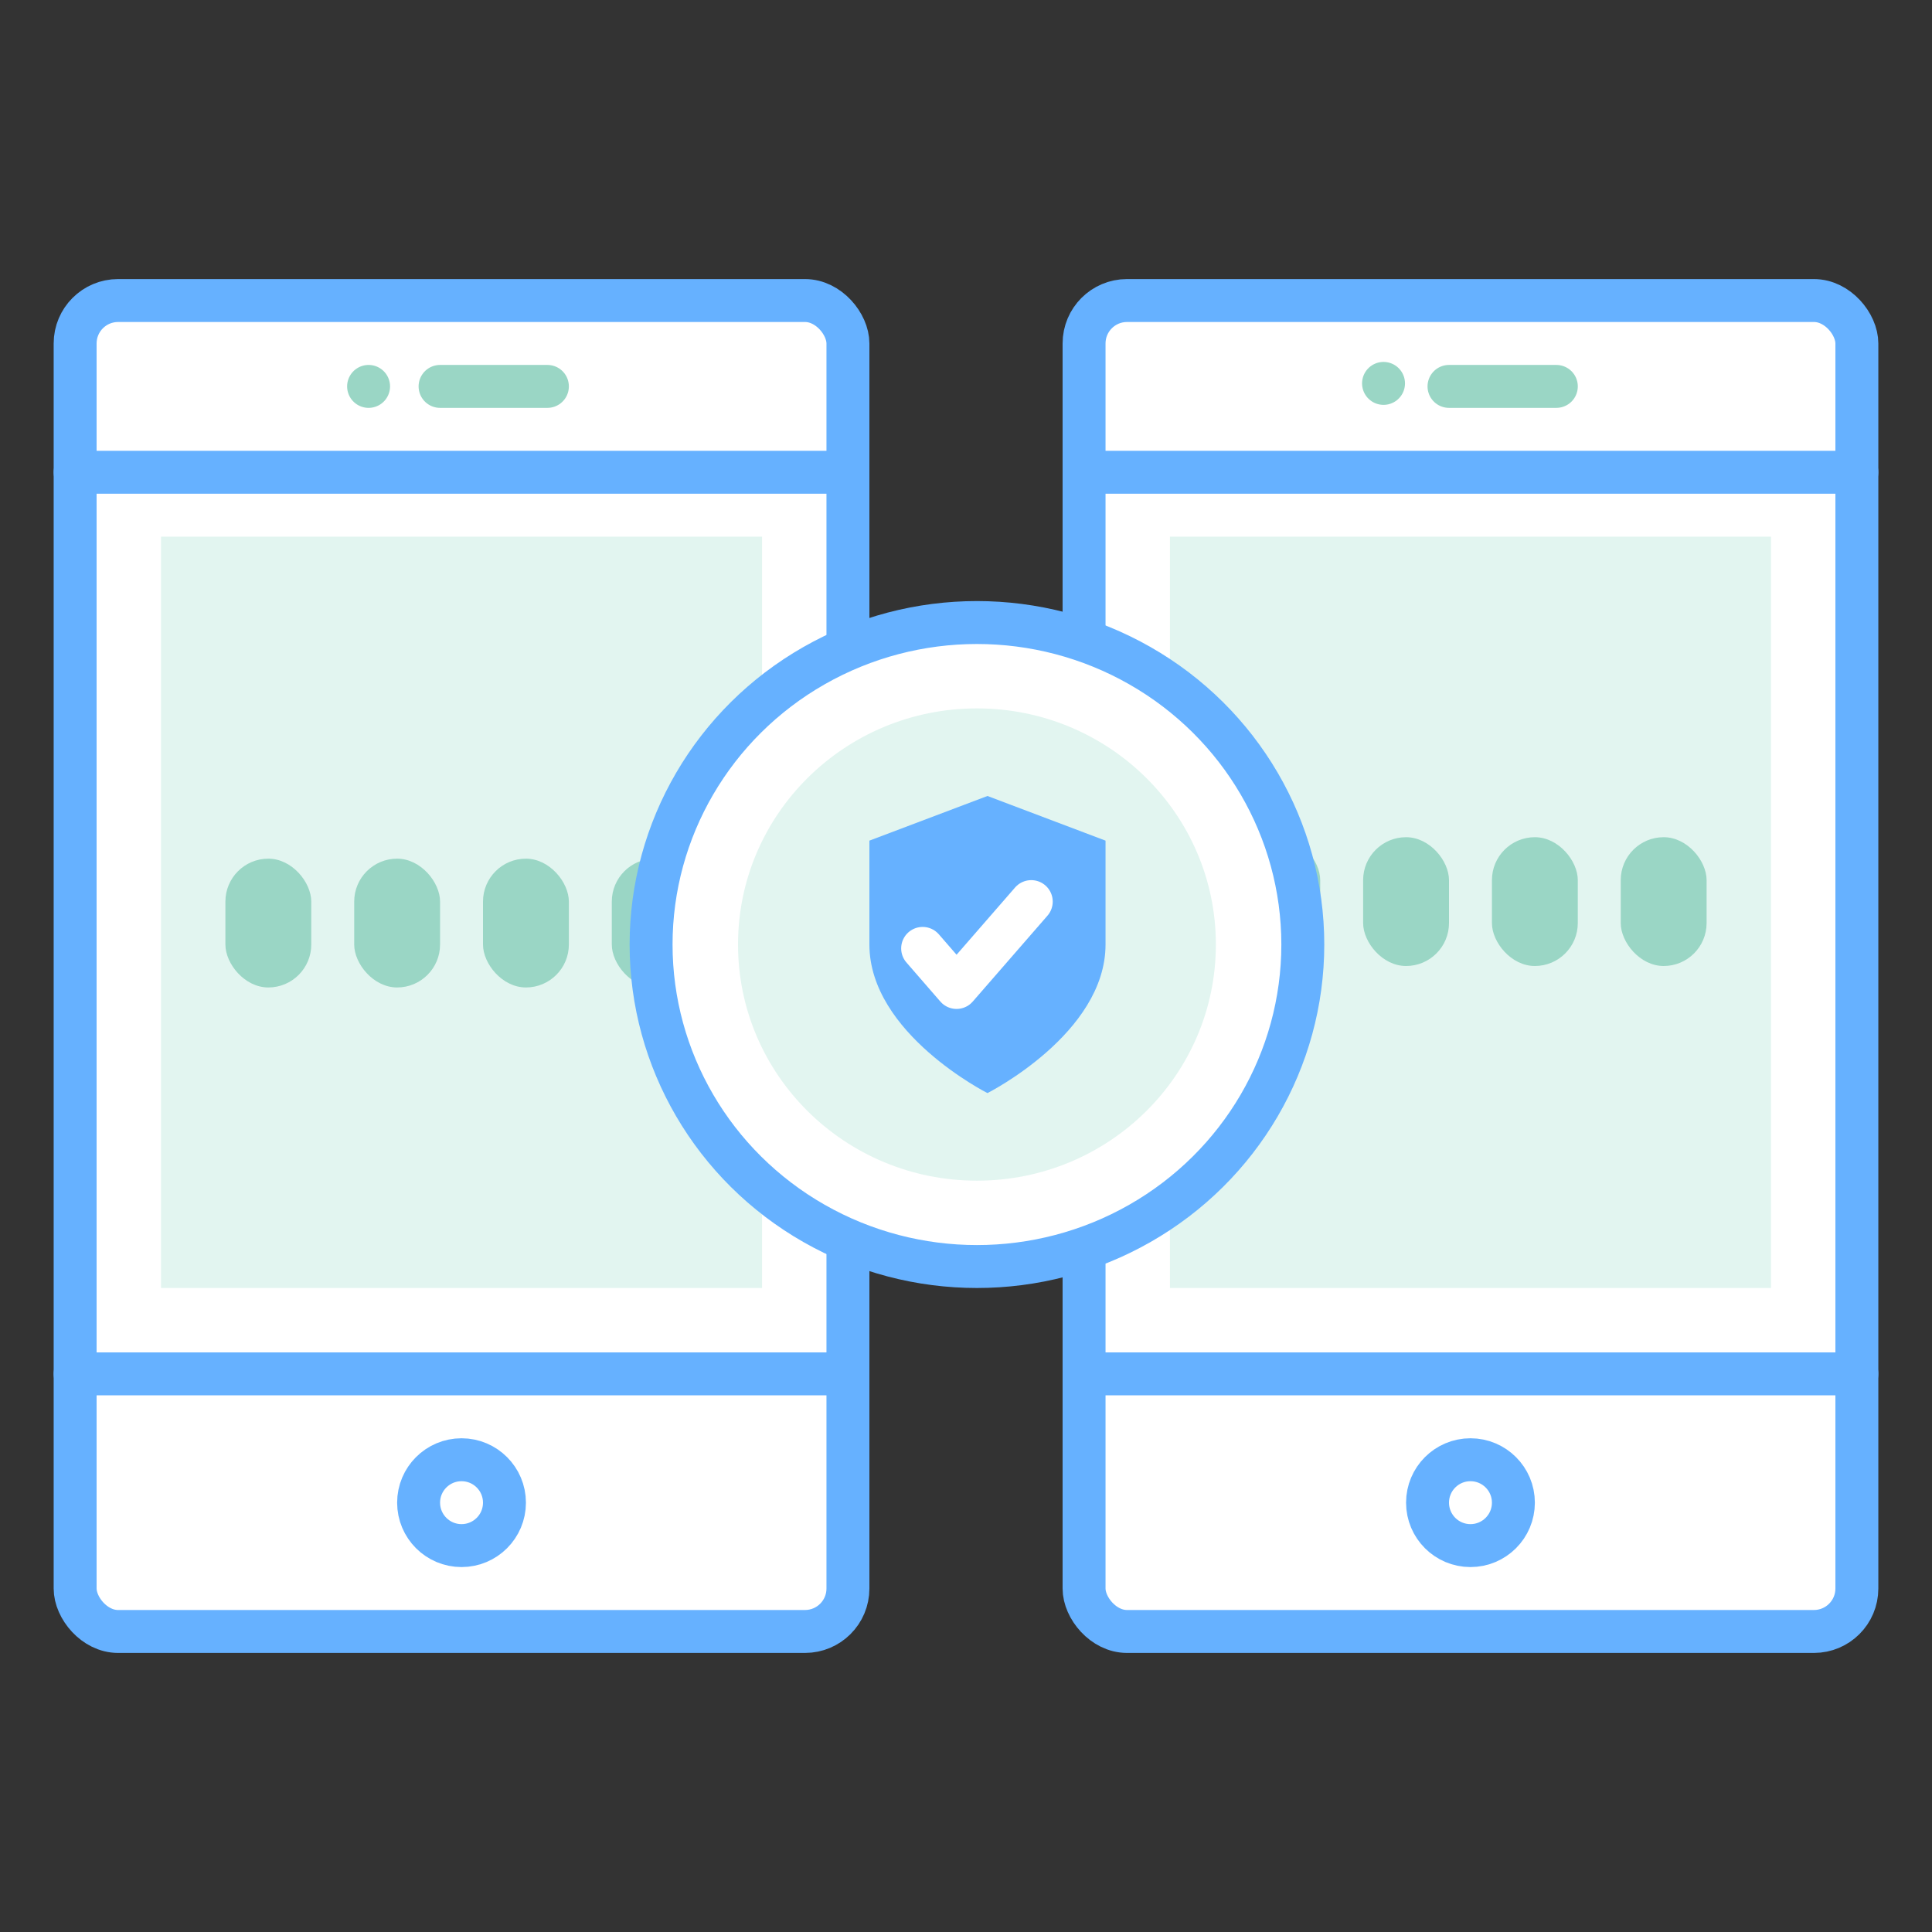 <svg xmlns="http://www.w3.org/2000/svg" viewBox="0 0 90 90"><rect x="0" y="0" width="90" height="90" fill="#333333" stroke="none"/><rect x="3.5" y="14" width="36" height="62" rx="2" ry="2" fill="#fff" stroke="#66b1ff" stroke-linecap="round" stroke-linejoin="round" stroke-width="2"/><line x1="3.5" y1="22" x2="39.5" y2="22" fill="none" stroke="#66b1ff" stroke-linecap="round" stroke-linejoin="round" stroke-width="2"/><line x1="3.5" y1="64" x2="39.5" y2="64" fill="none" stroke="#66b1ff" stroke-linecap="round" stroke-linejoin="round" stroke-width="2"/><line x1="20.5" y1="18" x2="25.5" y2="18" fill="none" stroke="#9ad6c5" stroke-linecap="round" stroke-linejoin="round" stroke-width="2"/><line x1="17.17" y1="18" x2="17.17" y2="18" fill="none" stroke="#9ad6c5" stroke-linecap="round" stroke-linejoin="round" stroke-width="2"/><circle cx="21.5" cy="70" r="2" fill="none" stroke="#66b1ff" stroke-linecap="round" stroke-linejoin="round" stroke-width="2"/><rect x="7.5" y="25" width="28" height="35" fill="#e2f5f0"/><rect x="10.5" y="40" width="4" height="6" rx="2" ry="2" fill="#9ad6c5"/><rect x="16.5" y="40" width="4" height="6" rx="2" ry="2" fill="#9ad6c5"/><rect x="22.5" y="40" width="4" height="6" rx="2" ry="2" fill="#9ad6c5"/><rect x="28.5" y="40" width="4" height="6" rx="2" ry="2" fill="#9ad6c5"/><rect x="50.5" y="14" width="36" height="62" rx="2" ry="2" fill="#fff" stroke="#66b1ff" stroke-linecap="round" stroke-linejoin="round" stroke-width="2"/><line x1="50.5" y1="22" x2="86.5" y2="22" fill="none" stroke="#66b1ff" stroke-linecap="round" stroke-linejoin="round" stroke-width="2"/><line x1="50.5" y1="64" x2="86.5" y2="64" fill="none" stroke="#66b1ff" stroke-linecap="round" stroke-linejoin="round" stroke-width="2"/><line x1="67.5" y1="18" x2="72.5" y2="18" fill="none" stroke="#9ad6c5" stroke-linecap="round" stroke-linejoin="round" stroke-width="2"/><line x1="64.45" y1="17.86" x2="64.45" y2="17.86" fill="none" stroke="#9ad6c5" stroke-linecap="round" stroke-linejoin="round" stroke-width="2"/><circle cx="68.5" cy="70" r="2" fill="none" stroke="#66b1ff" stroke-linecap="round" stroke-linejoin="round" stroke-width="2"/><rect x="54.5" y="25" width="28" height="35" fill="#e2f5f0"/><rect x="57.5" y="39" width="4" height="6" rx="2" ry="2" fill="#9ad6c5"/><rect x="63.5" y="39" width="4" height="6" rx="2" ry="2" fill="#9ad6c5"/><rect x="69.5" y="39" width="4" height="6" rx="2" ry="2" fill="#9ad6c5"/><rect x="75.5" y="39" width="4" height="6" rx="2" ry="2" fill="#9ad6c5"/><ellipse cx="45.51" cy="44" rx="15.18" ry="15" fill="#fff" stroke="#66b1ff" stroke-linecap="round" stroke-linejoin="round" stroke-width="2"/><ellipse cx="45.51" cy="44" rx="11.13" ry="11" fill="#e2f5f0"/><path d="M46,50.92s5.5-2.77,5.5-6.92V39.16L46,37.08l-5.5,2.08V44C40.5,48.15,46,50.92,46,50.92Z" fill="#66b1ff"/><polyline points="48.04 42 44.56 46 42.98 44.18" fill="none" stroke="#fff" stroke-linecap="round" stroke-linejoin="round" stroke-width="2"/></svg>